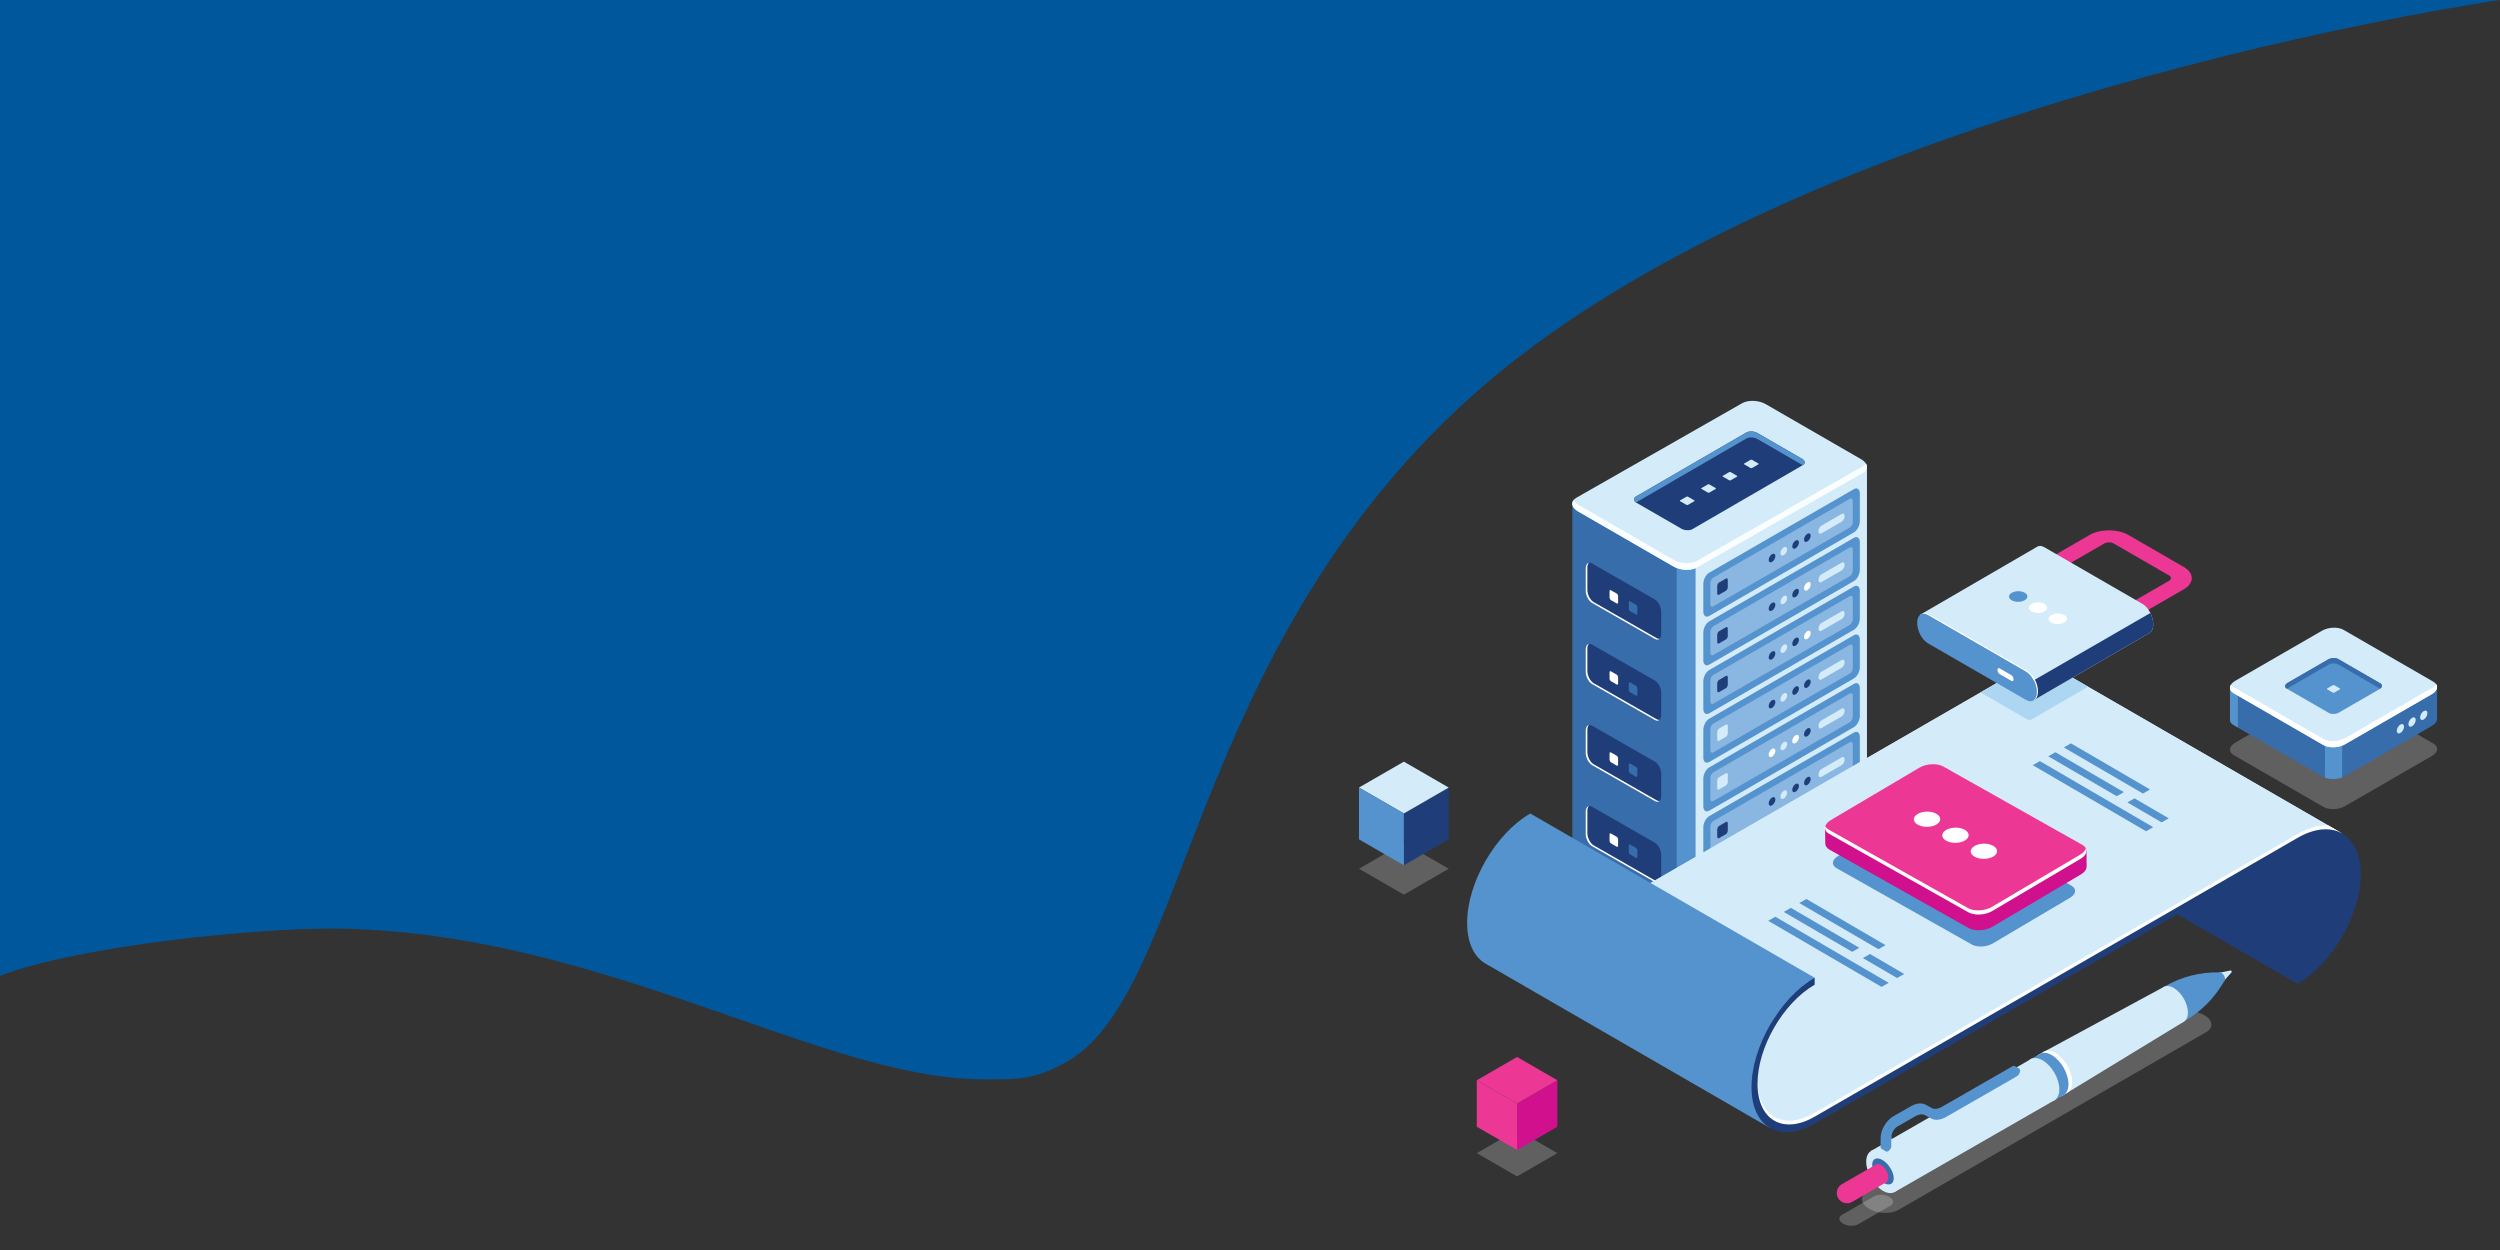 <?xml version="1.0" encoding="UTF-8" standalone="no"?><!DOCTYPE svg PUBLIC "-//W3C//DTD SVG 1.1//EN" "http://www.w3.org/Graphics/SVG/1.1/DTD/svg11.dtd"><svg width="100%" height="100%" viewBox="0 0 1600 800" version="1.1" xmlns="http://www.w3.org/2000/svg" xmlns:xlink="http://www.w3.org/1999/xlink" xml:space="preserve" xmlns:serif="http://www.serif.com/" style="fill-rule:evenodd;clip-rule:evenodd;stroke-linejoin:round;stroke-miterlimit:1.414;"><rect x="0" y="0" width="1600" height="800" fill="#333333" stroke="none"/><rect id="Artboard1" x="0" y="0" width="1600" height="800" style="fill:none;"/><clipPath id="_clip1"><rect x="0" y="0" width="1600" height="800"/></clipPath><g clip-path="url(#_clip1)"><path d="M1600,0l0,900l-1600,0l1600,0l0,-900Z" style="fill:#01579b;"/><path d="M1600,-0.007c0,0 -450.833,64.158 -661.45,256.525c-177.648,162.255 -178.335,377.704 -255.069,422.582c-21.865,12.788 -34.981,11.657 -54.64,11.655c-51.963,0 -113.824,-24.114 -184.021,-48.228c-70.201,-24.114 -148.743,-48.227 -234.083,-48.227c-47.996,0 -158.622,10.607 -210.737,30.188l0,-624.488l1600,-0.007Z" style="fill:#01579b;"/><path d="M1600,0c-32.155,-0.071 -54.207,0.459 -80.502,0l80.502,0Z" style="fill:#01579b;"/><path d="M0,668.99l0,231.01l0,-231.01Z" style="fill:#01579b;"/><path d="M1519.5,0c0,0 0,0 0,0Z" style="fill:#01579b;"/><path d="M1600,0c0,0 0,0 0,0Z" style="fill:#01579b;"/><path d="M1087.13,614.078l98.904,-56.397c3.617,-2.089 3.164,-5.736 -1.013,-8.147l-56.907,-32.856c-4.175,-2.411 -10.494,-2.673 -14.111,-0.585l-98.904,56.398c-3.617,2.086 -3.164,5.734 1.013,8.144l56.907,32.857c4.177,2.412 10.494,2.673 14.111,0.586Z" style="fill:#d4ebfa;fill-rule:nonzero;"/><path d="M1006.28,553.505l0,-230.898l91.791,-24.023l16.91,-9.761c3.879,-2.242 10.657,-1.959 15.139,0.626l15.773,9.109l48.96,-0.028l-14.498,222.898c0.112,1.516 -0.735,2.979 -2.6,4.056l-91.603,69.118c-3.879,2.24 -10.658,1.959 -15.137,-0.627l-61.049,-35.245c-2.585,-1.493 -3.83,-3.426 -3.686,-5.225Z" style="fill:#386dab;fill-rule:nonzero;"/><path d="M1122.01,287.323c2.838,0.067 5.786,0.783 8.114,2.126l15.773,9.109l48.96,-0.028l0,231.517c0.111,1.516 -0.734,2.979 -2.6,4.057l-106.101,60.498c-1.864,1.077 -4.4,1.564 -7.024,1.501l-1.094,-232.964l43.972,-75.816Z" style="fill:#d4ebfa;fill-rule:nonzero;"/><path d="M1085.18,595.08c-3.347,1.433 -8.188,1.354 -12.099,-0.139l0,-234.555l12.099,0l0,234.694Z" style="fill:#5593ce;fill-rule:nonzero;"/><path d="M1086.15,363.167l106.101,-60.501c3.882,-2.238 3.395,-6.152 -1.086,-8.74l-61.047,-35.245c-4.482,-2.587 -11.26,-2.868 -15.139,-0.628l-106.101,60.498c-3.881,2.242 -3.394,6.154 1.086,8.74l61.049,35.247c4.48,2.589 11.258,2.868 15.137,0.629Z" style="fill:#d4ebfa;fill-rule:nonzero;"/><path d="M1009.97,323l61.049,35.246c4.48,2.587 11.258,2.866 15.137,0.628l106.101,-60.499c0.866,-0.499 1.501,-1.087 1.937,-1.718c1.334,2.145 0.727,4.471 -1.937,6.009l-106.101,60.5c-3.879,2.24 -10.657,1.961 -15.137,-0.628l-61.049,-35.247c-3.48,-2.01 -4.538,-4.817 -3.023,-7.022c0.609,0.979 1.62,1.92 3.023,2.731Z" style="fill:#fbfeff;fill-rule:nonzero;"/><path d="M1083.15,338.647l70.639,-40.947c1.816,-1.049 1.589,-2.879 -0.507,-4.091l-28.569,-16.492c-2.096,-1.212 -5.269,-1.343 -7.082,-0.296l-70.64,40.949c-1.817,1.049 -1.588,2.879 0.508,4.089l28.567,16.494c2.096,1.21 5.269,1.341 7.084,0.294Z" style="fill:#1f3e79;fill-rule:nonzero;"/><path d="M1121.29,299.538l4.091,-2.362c0.253,-0.146 0.221,-0.397 -0.069,-0.566l-3.952,-2.282c-0.289,-0.168 -0.729,-0.187 -0.98,-0.041l-4.093,2.362c-0.251,0.146 -0.219,0.399 0.069,0.568l3.953,2.281c0.292,0.169 0.728,0.186 0.981,0.04Z" style="fill:#d4ebfa;fill-rule:nonzero;"/><path d="M1107.61,307.403l4.095,-2.364c0.249,-0.146 0.219,-0.399 -0.072,-0.567l-3.952,-2.282c-0.29,-0.168 -0.731,-0.185 -0.98,-0.039l-4.095,2.364c-0.251,0.144 -0.219,0.395 0.072,0.564l3.952,2.281c0.29,0.169 0.729,0.188 0.98,0.043Z" style="fill:#d4ebfa;fill-rule:nonzero;"/><path d="M1093.94,315.265l4.093,-2.364c0.253,-0.144 0.219,-0.399 -0.069,-0.565l-3.954,-2.282c-0.289,-0.167 -0.727,-0.185 -0.978,-0.041l-4.095,2.364c-0.249,0.144 -0.219,0.399 0.069,0.566l3.955,2.281c0.29,0.167 0.726,0.186 0.979,0.041Z" style="fill:#d4ebfa;fill-rule:nonzero;"/><path d="M1080.26,323.127l4.095,-2.362c0.251,-0.146 0.219,-0.399 -0.071,-0.567l-3.951,-2.28c-0.292,-0.169 -0.731,-0.187 -0.982,-0.041l-4.093,2.362c-0.251,0.146 -0.221,0.399 0.072,0.565l3.95,2.282c0.291,0.169 0.731,0.187 0.98,0.041Z" style="fill:#d4ebfa;fill-rule:nonzero;"/><path d="M1153.79,297.7l-0.084,0.047l-0.423,-0.29l-28.569,-16.496c-2.096,-1.208 -5.269,-1.341 -7.082,-0.292l-70.557,40.9c-1.673,-1.199 -1.761,-2.831 -0.083,-3.799l70.64,-40.949c1.813,-1.047 4.986,-0.916 7.082,0.296l28.569,16.492c2.096,1.212 2.323,3.042 0.507,4.091Z" style="fill:#5593ce;fill-rule:nonzero;"/><path d="M1059.09,408.913l-40.163,-22.997c-2.261,-1.304 -4.093,-4.805 -4.093,-7.819l0,-14.364c0,-3.012 1.832,-4.396 4.093,-3.093l40.163,22.996c2.259,1.306 4.091,4.807 4.091,7.819l0,14.364c0,3.014 -1.832,4.398 -4.091,3.094Z" style="fill:#1f3e79;fill-rule:nonzero;"/><path d="M1016.94,360.208c-0.633,0.595 -1.028,1.611 -1.028,2.987l0,14.363c0,3.015 1.832,6.515 4.093,7.82l40.162,22.994c0.726,0.42 1.397,0.536 1.989,0.435c-0.749,0.708 -1.84,0.813 -3.065,0.106l-40.163,-22.997c-2.261,-1.304 -4.093,-4.805 -4.093,-7.819l0,-14.364c0,-2.044 0.854,-3.312 2.105,-3.525Z" style="fill:#fff;fill-rule:nonzero;"/><path d="M1047.01,393.309l-3.685,-2.126c-0.492,-0.286 -0.891,-1.049 -0.891,-1.704l0,-3.936c0,-0.657 0.399,-0.959 0.891,-0.674l3.685,2.126c0.493,0.286 0.892,1.049 0.892,1.704l0,3.936c0,0.658 -0.399,0.959 -0.892,0.674Z" style="fill:#386dab;fill-rule:nonzero;"/><path d="M1034.69,386.199l-3.685,-2.128c-0.493,-0.287 -0.892,-1.049 -0.892,-1.705l0,-3.936c0,-0.657 0.399,-0.959 0.892,-0.674l3.685,2.126c0.492,0.285 0.891,1.049 0.891,1.707l0,3.933c0,0.658 -0.399,0.96 -0.891,0.677Z" style="fill:#fff;fill-rule:nonzero;"/><path d="M1059.09,512.701l-40.163,-22.997c-2.261,-1.304 -4.093,-4.805 -4.093,-7.817l0,-14.364c0,-3.014 1.832,-4.399 4.093,-3.095l40.163,22.998c2.259,1.303 4.091,4.804 4.091,7.817l0,14.362c0,3.016 -1.832,4.4 -4.091,3.096Z" style="fill:#1f3e79;fill-rule:nonzero;"/><path d="M1016.94,463.995c-0.633,0.596 -1.028,1.611 -1.028,2.988l0,14.362c0,3.016 1.832,6.515 4.093,7.821l40.162,22.996c0.726,0.417 1.397,0.533 1.989,0.432c-0.749,0.708 -1.84,0.815 -3.065,0.107l-40.163,-22.997c-2.261,-1.304 -4.093,-4.805 -4.093,-7.817l0,-14.364c0,-2.046 0.854,-3.314 2.105,-3.528Z" style="fill:#fff;fill-rule:nonzero;"/><path d="M1047.01,497.099l-3.685,-2.128c-0.492,-0.285 -0.891,-1.049 -0.891,-1.705l0,-3.935c0,-0.656 0.399,-0.959 0.891,-0.675l3.685,2.128c0.493,0.283 0.892,1.048 0.892,1.705l0,3.934c0,0.657 -0.399,0.959 -0.892,0.676Z" style="fill:#386dab;fill-rule:nonzero;"/><path d="M1034.69,489.985l-3.685,-2.127c-0.493,-0.284 -0.892,-1.049 -0.892,-1.704l0,-3.936c0,-0.655 0.399,-0.957 0.892,-0.674l3.685,2.128c0.492,0.283 0.891,1.047 0.891,1.704l0,3.934c0,0.658 -0.399,0.959 -0.891,0.675Z" style="fill:#fff;fill-rule:nonzero;"/><path d="M1059.09,564.595l-40.163,-22.996c-2.261,-1.305 -4.093,-4.806 -4.093,-7.819l0,-14.363c0,-3.014 1.832,-4.399 4.093,-3.095l40.163,22.998c2.259,1.303 4.091,4.804 4.091,7.818l0,14.362c0,3.014 -1.832,4.399 -4.091,3.095Z" style="fill:#1f3e79;fill-rule:nonzero;"/><path d="M1016.94,515.889c-0.633,0.596 -1.028,1.611 -1.028,2.99l0,14.362c0,3.014 1.832,6.513 4.093,7.819l40.162,22.995c0.726,0.418 1.397,0.534 1.989,0.433c-0.749,0.708 -1.84,0.815 -3.065,0.107l-40.163,-22.996c-2.261,-1.305 -4.093,-4.806 -4.093,-7.819l0,-14.363c0,-2.046 0.854,-3.314 2.105,-3.528Z" style="fill:#fff;fill-rule:nonzero;"/><path d="M1047.01,548.993l-3.685,-2.128c-0.492,-0.285 -0.891,-1.049 -0.891,-1.705l0,-3.935c0,-0.656 0.399,-0.958 0.891,-0.675l3.685,2.128c0.493,0.283 0.892,1.047 0.892,1.705l0,3.934c0,0.657 -0.399,0.959 -0.892,0.676Z" style="fill:#386dab;fill-rule:nonzero;"/><path d="M1034.69,541.878l-3.685,-2.126c-0.493,-0.284 -0.892,-1.047 -0.892,-1.704l0,-3.936c0,-0.656 0.399,-0.957 0.892,-0.674l3.685,2.128c0.492,0.282 0.891,1.045 0.891,1.704l0,3.936c0,0.656 -0.399,0.957 -0.891,0.672Z" style="fill:#fff;fill-rule:nonzero;"/><path d="M1059.09,460.807l-40.163,-22.997c-2.261,-1.304 -4.093,-4.805 -4.093,-7.819l0,-14.364c0,-3.012 1.832,-4.396 4.093,-3.093l40.163,22.996c2.259,1.306 4.091,4.807 4.091,7.819l0,14.362c0,3.016 -1.832,4.4 -4.091,3.096Z" style="fill:#1f3e79;fill-rule:nonzero;"/><path d="M1016.94,412.102c-0.633,0.595 -1.028,1.611 -1.028,2.987l0,14.362c0,3.016 1.832,6.515 4.093,7.821l40.162,22.996c0.726,0.417 1.397,0.534 1.989,0.432c-0.749,0.709 -1.84,0.815 -3.065,0.107l-40.163,-22.997c-2.261,-1.304 -4.093,-4.805 -4.093,-7.819l0,-14.364c0,-2.044 0.854,-3.312 2.105,-3.525Z" style="fill:#fff;fill-rule:nonzero;"/><path d="M1047.01,445.205l-3.685,-2.128c-0.492,-0.286 -0.891,-1.049 -0.891,-1.704l0,-3.936c0,-0.658 0.399,-0.959 0.891,-0.674l3.685,2.126c0.493,0.284 0.892,1.049 0.892,1.706l0,3.934c0,0.657 -0.399,0.959 -0.892,0.676Z" style="fill:#386dab;fill-rule:nonzero;"/><path d="M1034.69,438.091l-3.685,-2.126c-0.493,-0.285 -0.892,-1.049 -0.892,-1.705l0,-3.936c0,-0.655 0.399,-0.959 0.892,-0.674l3.685,2.128c0.492,0.283 0.891,1.047 0.891,1.705l0,3.933c0,0.658 -0.399,0.959 -0.891,0.675Z" style="fill:#fff;fill-rule:nonzero;"/><path d="M1093.88,394.209l92.661,-53.498c2.074,-1.197 3.756,-4.409 3.756,-7.174l0,-17.668c0,-2.765 -1.682,-4.035 -3.756,-2.84l-92.661,53.499c-2.074,1.195 -3.756,4.408 -3.756,7.174l0,17.669c0,2.764 1.682,4.036 3.756,2.838Z" style="fill:#5593ce;fill-rule:nonzero;"/><path d="M1095.78,388.242c-0.674,0 -1.148,-0.623 -1.148,-1.669l0,-13.283c0,-1.403 0.852,-3.032 1.905,-3.639l87.341,-50.426c0.268,-0.155 0.524,-0.228 0.757,-0.228c0.676,0 1.148,0.624 1.148,1.667l0,13.283c0,1.403 -0.854,3.033 -1.905,3.64l-87.341,50.427c-0.27,0.155 -0.524,0.228 -0.757,0.228Z" style="fill:#8ab7e2;fill-rule:nonzero;"/><path d="M1165.68,341.382l13.034,-7.527c1.022,-0.588 1.85,-2.171 1.85,-3.535c0,-1.361 -0.828,-1.987 -1.85,-1.399l-13.034,7.527c-1.021,0.59 -1.849,2.173 -1.849,3.536c0,1.36 0.828,1.988 1.849,1.398Z" style="fill:#d4ebfa;fill-rule:nonzero;"/><path d="M1154.57,345.327c0,1.364 0.957,1.916 2.137,1.234c1.18,-0.682 2.137,-2.337 2.137,-3.699c0,-1.364 -0.957,-1.917 -2.137,-1.233c-1.18,0.68 -2.137,2.338 -2.137,3.698Z" style="fill:#1f3e79;fill-rule:nonzero;"/><path d="M1147.04,349.678c0,1.364 0.957,1.915 2.137,1.235c1.178,-0.682 2.135,-2.338 2.135,-3.702c0,-1.362 -0.957,-1.912 -2.135,-1.232c-1.18,0.682 -2.137,2.338 -2.137,3.699Z" style="fill:#1f3e79;fill-rule:nonzero;"/><path d="M1139.5,354.032c0,1.36 0.955,1.912 2.135,1.232c1.18,-0.682 2.137,-2.338 2.137,-3.701c0,-1.362 -0.957,-1.915 -2.137,-1.233c-1.18,0.68 -2.135,2.338 -2.135,3.702Z" style="fill:#d4ebfa;fill-rule:nonzero;"/><path d="M1131.96,358.381c0,1.362 0.957,1.915 2.137,1.233c1.18,-0.68 2.136,-2.338 2.136,-3.698c0,-1.364 -0.956,-1.916 -2.136,-1.236c-1.18,0.684 -2.137,2.338 -2.137,3.701Z" style="fill:#1f3e79;fill-rule:nonzero;"/><path d="M1100.21,380.616l4.391,-2.532c0.656,-0.38 1.186,-1.398 1.186,-2.27l0,-4.646c0,-0.875 -0.53,-1.278 -1.186,-0.897l-4.391,2.534c-0.655,0.379 -1.187,1.394 -1.187,2.269l0,4.647c0,0.871 0.532,1.274 1.187,0.895Z" style="fill:#1f3e79;fill-rule:nonzero;"/><path d="M1093.88,425.368l92.661,-53.499c2.074,-1.199 3.756,-4.41 3.756,-7.175l0,-17.67c0,-2.765 -1.682,-4.035 -3.756,-2.838l-92.661,53.497c-2.074,1.197 -3.756,4.41 -3.756,7.175l0,17.67c0,2.765 1.682,4.035 3.756,2.84Z" style="fill:#5593ce;fill-rule:nonzero;"/><path d="M1095.78,419.4c-0.674,0 -1.148,-0.624 -1.148,-1.668l0,-13.284c0,-1.403 0.852,-3.033 1.905,-3.642l87.341,-50.425c0.268,-0.154 0.524,-0.229 0.757,-0.229c0.676,0 1.148,0.624 1.148,1.669l0,13.283c0,1.403 -0.854,3.033 -1.905,3.64l-87.341,50.427c-0.27,0.156 -0.524,0.229 -0.757,0.229Z" style="fill:#8ab7e2;fill-rule:nonzero;"/><path d="M1165.68,372.539l13.034,-7.526c1.022,-0.589 1.85,-2.172 1.85,-3.535c0,-1.362 -0.828,-1.988 -1.85,-1.4l-13.034,7.527c-1.021,0.59 -1.849,2.173 -1.849,3.535c0,1.362 0.828,1.989 1.849,1.399Z" style="fill:#d4ebfa;fill-rule:nonzero;"/><path d="M1154.57,376.484c0,1.364 0.957,1.915 2.137,1.235c1.18,-0.682 2.137,-2.338 2.137,-3.7c0,-1.364 -0.957,-1.916 -2.137,-1.234c-1.18,0.681 -2.137,2.337 -2.137,3.699Z" style="fill:#fff;fill-rule:nonzero;"/><path d="M1147.04,380.836c0,1.363 0.957,1.916 2.137,1.232c1.178,-0.68 2.135,-2.338 2.135,-3.698c0,-1.363 -0.957,-1.916 -2.135,-1.234c-1.18,0.682 -2.137,2.338 -2.137,3.7Z" style="fill:#1f3e79;fill-rule:nonzero;"/><path d="M1139.5,385.187c0,1.362 0.955,1.915 2.135,1.235c1.18,-0.682 2.137,-2.338 2.137,-3.702c0,-1.362 -0.957,-1.912 -2.137,-1.232c-1.18,0.68 -2.135,2.337 -2.135,3.699Z" style="fill:#d4ebfa;fill-rule:nonzero;"/><path d="M1131.96,389.539c0,1.361 0.957,1.914 2.137,1.234c1.18,-0.682 2.136,-2.338 2.136,-3.701c0,-1.362 -0.956,-1.915 -2.136,-1.233c-1.18,0.68 -2.137,2.338 -2.137,3.7Z" style="fill:#1f3e79;fill-rule:nonzero;"/><path d="M1100.21,411.774l4.391,-2.535c0.656,-0.378 1.186,-1.393 1.186,-2.268l0,-4.646c0,-0.875 -0.53,-1.275 -1.186,-0.897l-4.391,2.534c-0.655,0.379 -1.187,1.394 -1.187,2.269l0,4.645c0,0.875 0.532,1.276 1.187,0.898Z" style="fill:#1f3e79;fill-rule:nonzero;"/><path d="M1093.88,456.523l92.661,-53.497c2.074,-1.197 3.756,-4.41 3.756,-7.175l0,-17.67c0,-2.763 -1.682,-4.035 -3.756,-2.838l-92.661,53.498c-2.074,1.199 -3.756,4.411 -3.756,7.174l0,17.67c0,2.765 1.682,4.035 3.756,2.838Z" style="fill:#5593ce;fill-rule:nonzero;"/><path d="M1095.78,450.557c-0.674,0 -1.148,-0.624 -1.148,-1.669l0,-13.281c0,-1.405 0.852,-3.035 1.905,-3.642l87.341,-50.427c0.268,-0.155 0.524,-0.228 0.757,-0.228c0.676,0 1.148,0.623 1.148,1.669l0,13.284c0,1.404 -0.854,3.033 -1.905,3.64l-87.341,50.425c-0.27,0.156 -0.524,0.229 -0.757,0.229Z" style="fill:#8ab7e2;fill-rule:nonzero;"/><path d="M1165.68,403.695l13.034,-7.523c1.022,-0.592 1.85,-2.173 1.85,-3.537c0,-1.362 -0.828,-1.987 -1.85,-1.397l-13.034,7.524c-1.021,0.59 -1.849,2.173 -1.849,3.535c0,1.364 0.828,1.989 1.849,1.398Z" style="fill:#d4ebfa;fill-rule:nonzero;"/><path d="M1154.57,407.643c0,1.36 0.957,1.913 2.137,1.233c1.18,-0.682 2.137,-2.338 2.137,-3.702c0,-1.361 -0.957,-1.912 -2.137,-1.232c-1.18,0.68 -2.137,2.338 -2.137,3.701Z" style="fill:#fff;fill-rule:nonzero;"/><path d="M1147.04,411.993c0,1.364 0.957,1.916 2.137,1.233c1.178,-0.68 2.135,-2.338 2.135,-3.698c0,-1.364 -0.957,-1.917 -2.135,-1.235c-1.18,0.682 -2.137,2.338 -2.137,3.7Z" style="fill:#1f3e79;fill-rule:nonzero;"/><path d="M1139.5,416.344c0,1.364 0.955,1.915 2.135,1.233c1.18,-0.68 2.137,-2.338 2.137,-3.7c0,-1.361 -0.957,-1.914 -2.137,-1.232c-1.18,0.68 -2.135,2.338 -2.135,3.699Z" style="fill:#d4ebfa;fill-rule:nonzero;"/><path d="M1131.96,420.696c0,1.362 0.957,1.914 2.137,1.234c1.18,-0.683 2.136,-2.337 2.136,-3.701c0,-1.362 -0.956,-1.915 -2.136,-1.233c-1.18,0.68 -2.137,2.338 -2.137,3.7Z" style="fill:#1f3e79;fill-rule:nonzero;"/><path d="M1100.21,442.933l4.391,-2.536c0.656,-0.379 1.186,-1.394 1.186,-2.269l0,-4.645c0,-0.875 -0.53,-1.276 -1.186,-0.898l-4.391,2.535c-0.655,0.378 -1.187,1.395 -1.187,2.27l0,4.644c0,0.875 0.532,1.275 1.187,0.899Z" style="fill:#1f3e79;fill-rule:nonzero;"/><path d="M1093.88,487.68l92.661,-53.497c2.074,-1.197 3.756,-4.409 3.756,-7.174l0,-17.67c0,-2.765 -1.682,-4.035 -3.756,-2.838l-92.661,53.497c-2.074,1.199 -3.756,4.41 -3.756,7.174l0,17.671c0,2.764 1.682,4.034 3.756,2.837Z" style="fill:#5593ce;fill-rule:nonzero;"/><path d="M1095.78,481.714c-0.674,0 -1.148,-0.624 -1.148,-1.669l0,-13.283c0,-1.403 0.852,-3.033 1.905,-3.639l87.341,-50.428c0.268,-0.155 0.524,-0.228 0.755,-0.228c0.676,0 1.15,0.626 1.15,1.671l0,13.281c0,1.403 -0.854,3.035 -1.905,3.641l-87.341,50.426c-0.27,0.155 -0.524,0.228 -0.757,0.228Z" style="fill:#8ab7e2;fill-rule:nonzero;"/><path d="M1165.68,434.854l13.034,-7.525c1.022,-0.592 1.85,-2.175 1.85,-3.537c0,-1.361 -0.828,-1.989 -1.85,-1.397l-13.034,7.525c-1.021,0.59 -1.849,2.173 -1.849,3.534c0,1.364 0.828,1.99 1.849,1.4Z" style="fill:#d4ebfa;fill-rule:nonzero;"/><path d="M1154.57,438.801c0,1.361 0.957,1.912 2.137,1.232c1.18,-0.68 2.137,-2.338 2.137,-3.701c0,-1.36 -0.957,-1.913 -2.137,-1.233c-1.18,0.68 -2.137,2.338 -2.137,3.702Z" style="fill:#1f3e79;fill-rule:nonzero;"/><path d="M1147.04,443.15c0,1.362 0.957,1.915 2.137,1.235c1.178,-0.682 2.135,-2.338 2.135,-3.702c0,-1.362 -0.957,-1.914 -2.135,-1.232c-1.18,0.681 -2.137,2.337 -2.137,3.699Z" style="fill:#1f3e79;fill-rule:nonzero;"/><path d="M1139.5,447.502c0,1.363 0.955,1.916 2.135,1.232c1.18,-0.68 2.137,-2.337 2.137,-3.699c0,-1.362 -0.957,-1.915 -2.137,-1.233c-1.18,0.682 -2.135,2.338 -2.135,3.7Z" style="fill:#d4ebfa;fill-rule:nonzero;"/><path d="M1131.96,451.853c0,1.362 0.957,1.915 2.137,1.235c1.18,-0.684 2.136,-2.34 2.136,-3.702c0,-1.364 -0.956,-1.914 -2.136,-1.232c-1.18,0.68 -2.137,2.337 -2.137,3.699Z" style="fill:#1f3e79;fill-rule:nonzero;"/><path d="M1100.21,474.088l4.391,-2.534c0.656,-0.378 1.186,-1.394 1.186,-2.269l0,-4.643c0,-0.875 -0.53,-1.278 -1.186,-0.899l-4.391,2.536c-0.655,0.376 -1.187,1.394 -1.187,2.266l0,4.646c0,0.875 0.532,1.278 1.187,0.897Z" style="fill:#d4ebfa;fill-rule:nonzero;"/><path d="M1093.88,518.838l92.661,-53.496c2.074,-1.199 3.756,-4.411 3.756,-7.178l0,-17.666c0,-2.767 -1.682,-4.037 -3.756,-2.84l-92.661,53.497c-2.074,1.197 -3.756,4.41 -3.756,7.177l0,17.668c0,2.765 1.682,4.037 3.756,2.838Z" style="fill:#5593ce;fill-rule:nonzero;"/><path d="M1095.78,512.872c-0.676,0 -1.148,-0.626 -1.148,-1.67l0,-13.283c0,-1.403 0.852,-3.032 1.905,-3.639l87.341,-50.427c0.268,-0.156 0.524,-0.229 0.755,-0.229c0.676,0 1.15,0.626 1.15,1.669l0,13.283c0,1.403 -0.854,3.033 -1.905,3.642l-87.341,50.423c-0.27,0.157 -0.524,0.231 -0.757,0.231Z" style="fill:#8ab7e2;fill-rule:nonzero;"/><path d="M1165.68,466.011l13.034,-7.527c1.022,-0.59 1.85,-2.173 1.85,-3.532c0,-1.364 -0.828,-1.992 -1.85,-1.4l-13.034,7.525c-1.021,0.59 -1.849,2.171 -1.849,3.535c0,1.362 0.828,1.987 1.849,1.399Z" style="fill:#d4ebfa;fill-rule:nonzero;"/><path d="M1154.57,469.956c0,1.364 0.957,1.916 2.137,1.234c1.18,-0.681 2.137,-2.337 2.137,-3.701c0,-1.362 -0.957,-1.913 -2.137,-1.233c-1.18,0.682 -2.137,2.338 -2.137,3.7Z" style="fill:#1f3e79;fill-rule:nonzero;"/><path d="M1147.04,474.309c0,1.36 0.957,1.913 2.137,1.233c1.178,-0.682 2.135,-2.338 2.135,-3.702c0,-1.361 -0.957,-1.914 -2.135,-1.232c-1.18,0.68 -2.137,2.338 -2.137,3.701Z" style="fill:#fff;fill-rule:nonzero;"/><path d="M1139.5,478.659c0,1.362 0.955,1.914 2.135,1.233c1.18,-0.68 2.137,-2.338 2.137,-3.698c0,-1.364 -0.957,-1.916 -2.137,-1.236c-1.18,0.683 -2.135,2.337 -2.135,3.701Z" style="fill:#d4ebfa;fill-rule:nonzero;"/><path d="M1131.96,483.011c0,1.363 0.957,1.914 2.137,1.232c1.18,-0.68 2.136,-2.338 2.136,-3.7c0,-1.361 -0.956,-1.914 -2.136,-1.232c-1.18,0.68 -2.137,2.338 -2.137,3.7Z" style="fill:#fff;fill-rule:nonzero;"/><path d="M1100.21,505.246l4.391,-2.535c0.656,-0.378 1.186,-1.393 1.186,-2.268l0,-4.646c0,-0.873 -0.53,-1.276 -1.186,-0.897l-4.391,2.534c-0.655,0.379 -1.187,1.394 -1.187,2.269l0,4.645c0,0.875 0.532,1.276 1.187,0.898Z" style="fill:#d4ebfa;fill-rule:nonzero;"/><path d="M1093.88,549.995l92.661,-53.497c2.074,-1.197 3.756,-4.41 3.756,-7.177l0,-17.666c0,-2.767 -1.682,-4.039 -3.756,-2.84l-92.661,53.498c-2.074,1.197 -3.756,4.409 -3.756,7.176l0,17.666c0,2.767 1.682,4.039 3.756,2.84Z" style="fill:#5593ce;fill-rule:nonzero;"/><path d="M1095.79,544.029c-0.676,0 -1.15,-0.624 -1.15,-1.669l0,-13.283c0,-1.403 0.852,-3.033 1.905,-3.64l87.341,-50.425c0.268,-0.157 0.524,-0.231 0.757,-0.231c0.676,0 1.148,0.626 1.148,1.669l0,13.284c0,1.403 -0.854,3.032 -1.905,3.639l-87.341,50.427c-0.268,0.156 -0.524,0.229 -0.755,0.229Z" style="fill:#8ab7e2;fill-rule:nonzero;"/><path d="M1165.68,497.168l13.034,-7.526c1.022,-0.588 1.85,-2.173 1.85,-3.535c0,-1.362 -0.828,-1.988 -1.85,-1.399l-13.034,7.526c-1.021,0.588 -1.849,2.173 -1.849,3.535c0,1.362 0.828,1.988 1.849,1.399Z" style="fill:#d4ebfa;fill-rule:nonzero;"/><path d="M1154.57,501.113c0,1.364 0.957,1.917 2.137,1.233c1.18,-0.68 2.137,-2.338 2.137,-3.698c0,-1.364 -0.957,-1.916 -2.137,-1.234c-1.18,0.682 -2.137,2.338 -2.137,3.699Z" style="fill:#1f3e79;fill-rule:nonzero;"/><path d="M1147.04,505.465c0,1.362 0.957,1.914 2.137,1.234c1.178,-0.682 2.135,-2.337 2.135,-3.701c0,-1.362 -0.957,-1.913 -2.135,-1.233c-1.18,0.68 -2.137,2.338 -2.137,3.7Z" style="fill:#1f3e79;fill-rule:nonzero;"/><path d="M1139.5,509.816c0,1.362 0.955,1.915 2.135,1.235c1.18,-0.682 2.137,-2.338 2.137,-3.702c0,-1.362 -0.957,-1.914 -2.137,-1.232c-1.18,0.68 -2.135,2.337 -2.135,3.699Z" style="fill:#d4ebfa;fill-rule:nonzero;"/><path d="M1131.96,514.168c0,1.364 0.957,1.914 2.137,1.232c1.18,-0.68 2.136,-2.337 2.136,-3.699c0,-1.362 -0.956,-1.915 -2.136,-1.235c-1.18,0.684 -2.137,2.338 -2.137,3.702Z" style="fill:#1f3e79;fill-rule:nonzero;"/><path d="M1100.21,536.403l4.391,-2.535c0.656,-0.38 1.186,-1.395 1.186,-2.268l0,-4.646c0,-0.874 -0.53,-1.277 -1.186,-0.897l-4.391,2.535c-0.655,0.378 -1.187,1.393 -1.187,2.268l0,4.646c0,0.873 0.532,1.275 1.187,0.897Z" style="fill:#1f3e79;fill-rule:nonzero;"/><path d="M1093.88,581.152l92.661,-53.497c2.074,-1.199 3.756,-4.41 3.756,-7.174l0,-17.671c0,-2.764 -1.682,-4.036 -3.756,-2.837l-92.661,53.497c-2.074,1.197 -3.756,4.409 -3.756,7.176l0,17.668c0,2.765 1.682,4.035 3.756,2.838Z" style="fill:#5593ce;fill-rule:nonzero;"/><path d="M1095.79,575.186c-0.676,0 -1.15,-0.626 -1.15,-1.669l0,-13.283c0,-1.403 0.852,-3.033 1.905,-3.641l87.341,-50.426c0.268,-0.153 0.524,-0.228 0.757,-0.228c0.676,0 1.148,0.624 1.148,1.669l0,13.283c0,1.403 -0.854,3.033 -1.905,3.639l-87.341,50.428c-0.268,0.155 -0.524,0.228 -0.755,0.228Z" style="fill:#8ab7e2;fill-rule:nonzero;"/><path d="M1165.68,528.326l13.034,-7.527c1.022,-0.588 1.85,-2.171 1.85,-3.535c0,-1.362 -0.828,-1.987 -1.85,-1.399l-13.034,7.527c-1.021,0.59 -1.849,2.172 -1.849,3.534c0,1.362 0.828,1.99 1.849,1.4Z" style="fill:#d4ebfa;fill-rule:nonzero;"/><path d="M1152.19,533.957c0,2.573 1.807,3.617 4.035,2.332c2.229,-1.289 4.036,-4.417 4.036,-6.991c0,-2.574 -1.807,-3.617 -4.036,-2.33c-2.228,1.286 -4.035,4.415 -4.035,6.989Z" style="fill:#fff;fill-rule:nonzero;"/><path d="M1136.58,543.09c0,1.364 0.957,1.917 2.138,1.237c1.176,-0.684 2.133,-2.338 2.133,-3.702c0,-1.364 -0.957,-1.914 -2.133,-1.232c-1.181,0.68 -2.138,2.337 -2.138,3.697Z" style="fill:#1f3e79;fill-rule:nonzero;"/><path d="M1129.04,547.444c0,1.362 0.958,1.914 2.138,1.232c1.18,-0.68 2.135,-2.337 2.135,-3.701c0,-1.36 -0.955,-1.913 -2.135,-1.233c-1.18,0.682 -2.138,2.338 -2.138,3.702Z" style="fill:#d4ebfa;fill-rule:nonzero;"/><path d="M1121.51,551.795c0,1.36 0.958,1.913 2.138,1.233c1.18,-0.682 2.135,-2.338 2.135,-3.702c0,-1.362 -0.955,-1.912 -2.135,-1.232c-1.18,0.682 -2.138,2.338 -2.138,3.701Z" style="fill:#1f3e79;fill-rule:nonzero;"/><path d="M1100.21,567.56l4.391,-2.536c0.656,-0.377 1.186,-1.394 1.186,-2.269l0,-4.643c0,-0.875 -0.53,-1.278 -1.186,-0.899l-4.391,2.536c-0.655,0.378 -1.187,1.394 -1.187,2.268l0,4.644c0,0.875 0.532,1.278 1.187,0.899Z" style="fill:#d4ebfa;fill-rule:nonzero;"/><path d="M1470.43,629.598l-182.013,-105.137l205.177,9.666l12.744,12.191l2.771,18.286l-2.033,12.425l-6.095,15.095l-6.096,11.822l-6.832,8.866l-17.623,16.786Z" style="fill:#1f3e79;fill-rule:nonzero;"/><path d="M1317.45,428.605c-0.311,-0.19 -0.626,-0.373 -0.948,-0.545l-0.058,-0.034l-0.004,0c-7.272,-3.893 -17.149,-3.185 -28.021,3.094l-248.624,143.542c1.059,0.794 1.992,1.749 2.861,2.781l9.424,-5.439l50.311,109.332l26.043,35.557l16.994,5.91l17.037,-6.659l82.703,-46.999l163.924,-93.732l60.123,-36.114l15.699,-4.987l14.122,-0.839l-181.586,-104.868Z" style="fill:#d4ebfa;fill-rule:nonzero;"/><path d="M1120.97,695.78c0,-25.734 18.133,-57.138 40.419,-70.004l0,4.432c-20.171,11.646 -36.578,40.067 -36.578,63.356c0,23.29 16.407,32.763 36.578,21.119l309.042,-178.426c11.138,-6.433 21.239,-7.032 28.558,-2.814l-181.54,-104.838c-0.311,-0.19 -0.626,-0.373 -0.948,-0.545l-0.058,-0.034l-0.004,0c-7.272,-3.893 -17.149,-3.185 -28.021,3.094l-248.624,143.542c1.059,0.794 1.992,1.749 2.861,2.781l9.424,-5.441l50.311,109.334l20.808,28.409c-1.435,-3.952 -2.228,-8.624 -2.228,-13.965Z" style="fill:#d4ebfa;fill-rule:nonzero;"/><path d="M1499.04,533.473l0.002,0l-0.032,-0.019l0.03,0.019Z" style="fill:#d4ebfa;fill-rule:nonzero;"/><path d="M1120.97,693.323c0,0.449 0.038,0.867 0.049,1.307c0.264,-12.844 4.934,-26.987 12.302,-39.489c-0.345,-0.217 -0.69,-0.438 -1.031,-0.663c-6.994,12.432 -11.32,26.305 -11.32,38.845Z" style="fill:#fff;fill-rule:nonzero;"/><path d="M1470.43,533.799l-309.042,178.425c-19.695,11.37 -35.794,2.598 -36.543,-19.503c-0.005,0.281 -0.035,0.566 -0.035,0.843c0,23.29 16.407,32.763 36.578,21.119l309.042,-178.426c11.138,-6.433 21.239,-7.032 28.558,-2.814l-8.784,-5.071c-5.852,-0.43 -12.594,1.282 -19.774,5.427Z" style="fill:#fff;fill-rule:nonzero;"/><path d="M1102.39,678.878l-50.311,-109.336l-9.424,5.444c-0.379,-0.452 -0.776,-0.879 -1.184,-1.293l-1.677,0.969c1.059,0.794 1.992,1.749 2.861,2.781l9.424,-5.441l50.311,109.334l20.808,28.409c-0.457,-1.26 -0.823,-2.618 -1.145,-4.023l-19.663,-26.844Z" style="fill:#fff;fill-rule:nonzero;"/><path d="M1499.04,531.014l0.002,0l-0.032,-0.019l0.03,0.019Z" style="fill:#d4ebfa;fill-rule:nonzero;"/><path d="M979.379,520.638l-0.001,0c-22.286,12.867 -40.417,44.272 -40.417,70.004c0,12.425 4.235,21.28 11.116,25.676l0.007,0.013l0.111,0.064c0.408,0.259 0.826,0.5 1.253,0.723l181.348,104.788l-11.1,-20.068l1.29,-20.039l3.511,-11.266l5.355,-12.007c0,0 4.434,-8.218 4.711,-8.405c0.278,-0.186 6.557,-8.31 6.557,-8.31l6.106,-6.375l6.639,-4.246l5.526,-5.414l-182.012,-105.138Z" style="fill:#5593ce;fill-rule:nonzero;"/><path d="M1470.43,629.598l0,-4.432c20.167,-11.646 36.579,-40.067 36.579,-63.357c0,-23.289 -16.412,-32.764 -36.579,-21.118l-309.042,178.424c-22.286,12.867 -40.419,2.4 -40.419,-23.335c0,-25.734 18.133,-57.137 40.419,-70.004l0,4.432c-20.171,11.646 -36.578,40.067 -36.578,63.356c0,23.29 16.407,32.763 36.578,21.119l309.042,-178.424c22.286,-12.869 40.417,-2.4 40.417,23.333c0,25.734 -18.131,57.138 -40.417,70.006Z" style="fill:#1f3e79;fill-rule:nonzero;"/><path d="M1325.7,566.818l-86.549,-48.859c-3.456,-1.946 -9.45,-1.635 -13.391,0.695l-49.453,29.249c-3.942,2.33 -4.335,5.795 -0.881,7.744l86.549,48.857c3.454,1.946 9.448,1.635 13.389,-0.697l49.453,-29.245c3.942,-2.33 4.337,-5.797 0.883,-7.744Z" style="fill:#5593ce;fill-rule:nonzero;"/><path d="M1259.83,593.909l-88.973,-50.135c-1.76,-0.993 -2.598,-2.334 -2.641,-3.748l-0.047,0.033l-0.101,-9.907c0,0 3.125,2.564 4.966,4.069l55.438,-32.787c4.511,-2.668 11.372,-3.024 15.325,-0.796l85.042,47.92l6.504,-3.845l0.116,9.999l-0.039,-0.032c-0.022,1.714 -1.231,3.522 -3.658,4.957l-56.607,33.476c-4.509,2.667 -11.371,3.023 -15.325,0.796Z" style="fill:#d0108c;fill-rule:nonzero;"/><path d="M1332.66,540.691l-88.974,-50.137c-3.955,-2.225 -10.816,-1.871 -15.325,0.796l-56.607,33.476c-4.511,2.668 -4.96,6.635 -1.008,8.865l88.973,50.134c3.954,2.23 10.815,1.874 15.326,-0.794l56.605,-33.476c4.511,-2.668 4.962,-6.635 1.01,-8.864Z" style="fill:#ed3795;fill-rule:nonzero;"/><path d="M1259.71,583.825l-88.973,-50.134c-2.248,-1.267 -3.023,-3.097 -2.488,-4.929c0.418,0.858 1.147,1.654 2.288,2.297l88.974,50.133c3.952,2.229 10.814,1.871 15.323,-0.796l56.607,-33.475c1.944,-1.152 3.089,-2.544 3.493,-3.934c1.029,2.119 -0.082,4.668 -3.293,6.568l-56.605,33.474c-4.511,2.67 -11.372,3.026 -15.326,0.796Z" style="fill:#fff;fill-rule:nonzero;"/><path d="M1239.32,527.692c3.276,-1.936 3.243,-5.022 -0.071,-6.889c-3.318,-1.87 -8.66,-1.814 -11.936,0.123c-3.277,1.939 -3.243,5.022 0.075,6.89c3.313,1.87 8.658,1.813 11.932,-0.124Z" style="fill:#fff;fill-rule:nonzero;"/><path d="M1257.5,537.939c3.276,-1.937 3.243,-5.02 -0.073,-6.888c-3.315,-1.869 -8.658,-1.813 -11.934,0.124c-3.276,1.937 -3.243,5.022 0.073,6.889c3.316,1.87 8.658,1.814 11.934,-0.125Z" style="fill:#fff;fill-rule:nonzero;"/><path d="M1275.69,548.187c3.277,-1.937 3.243,-5.022 -0.071,-6.891c-3.315,-1.868 -8.66,-1.81 -11.936,0.127c-3.276,1.937 -3.242,5.02 0.075,6.89c3.314,1.867 8.658,1.811 11.932,-0.126Z" style="fill:#fff;fill-rule:nonzero;"/><path d="M1208.75,629.015l-72.529,-42.295l-4.552,2.601l72.531,42.294l4.55,-2.6Z" style="fill:#5593ce;fill-rule:nonzero;"/><path d="M1206.73,604.882l-50.63,-29.524l-4.552,2.601l50.63,29.521l4.552,-2.598Z" style="fill:#5593ce;fill-rule:nonzero;"/><path d="M1189.96,606.581l-43.801,-25.541l-4.55,2.6l43.801,25.541l4.55,-2.6Z" style="fill:#5593ce;fill-rule:nonzero;"/><path d="M1218.69,623.332l-21.9,-12.77l-4.55,2.604l21.9,12.768l4.55,-2.602Z" style="fill:#5593ce;fill-rule:nonzero;"/><path d="M1378.04,529.401l-72.529,-42.294l-4.55,2.6l72.531,42.294l4.548,-2.6Z" style="fill:#5593ce;fill-rule:nonzero;"/><path d="M1376.02,505.266l-50.629,-29.524l-4.551,2.602l50.63,29.524l4.55,-2.602Z" style="fill:#5593ce;fill-rule:nonzero;"/><path d="M1359.25,506.965l-43.802,-25.541l-4.552,2.602l43.802,25.541l4.552,-2.602Z" style="fill:#5593ce;fill-rule:nonzero;"/><path d="M1387.98,523.719l-21.901,-12.771l-4.55,2.602l21.899,12.769l4.552,-2.6Z" style="fill:#5593ce;fill-rule:nonzero;"/><path d="M1317.45,428.605c-0.311,-0.19 -0.626,-0.373 -0.948,-0.545l-0.058,-0.034l-0.004,0c-7.272,-3.893 -17.149,-3.185 -28.021,3.094l-20.868,12.049l29.333,16.934c1.418,0.817 2.701,0.811 3.649,0.146l0.004,0.004l35.767,-20.759l-18.854,-10.889Z" style="fill:#acd6f2;fill-rule:nonzero;"/><path d="M1362.89,397.191l-9.413,-5.436l34.711,-20.04c1.639,-0.946 1.639,-2.486 0,-3.434l-35.46,-20.472c-1.639,-0.946 -4.307,-0.946 -5.946,0l-34.711,20.041l-9.414,-5.436l34.708,-20.041c6.832,-3.942 17.948,-3.942 24.778,0.002l35.46,20.472c6.829,3.943 6.829,10.361 0,14.302l-34.713,20.042Z" style="fill:#ed3795;fill-rule:nonzero;"/><path d="M1378.08,399.585c0,-5.034 -3.059,-10.882 -6.836,-13.06l-62.889,-36.309c-1.69,-0.976 -3.233,-1.045 -4.427,-0.38l-0.003,-0.002l-75.09,43.635l72.615,54.716l73.977,-42.936c0.229,-0.103 0.45,-0.224 0.652,-0.38l0.002,0c1.236,-0.935 1.999,-2.77 1.999,-5.284Z" style="fill:#d4ebfa;fill-rule:nonzero;"/><path d="M1301.45,448.185l73.977,-42.936c0.229,-0.103 0.45,-0.224 0.652,-0.38l0.002,0c1.236,-0.935 1.999,-2.77 1.999,-5.284c0,-2.404 -0.703,-4.989 -1.842,-7.274l-84.328,48.687l9.54,7.187Z" style="fill:#1f3e79;fill-rule:nonzero;"/><path d="M1296.72,447.992l-62.89,-36.308c-3.774,-2.181 -6.833,-8.027 -6.833,-13.06c0,-5.032 3.059,-7.347 6.833,-5.167l62.89,36.309c3.775,2.179 6.836,8.027 6.836,13.06c0,5.033 -3.061,7.347 -6.836,5.166Z" style="fill:#5593ce;fill-rule:nonzero;"/><path d="M1297.48,429.423l-62.89,-36.31c-1.736,-1.001 -3.315,-1.046 -4.52,-0.319c1.079,-0.329 2.372,-0.14 3.763,0.663l62.89,36.309c3.775,2.179 6.836,8.027 6.836,13.058l0,0.002c0,2.718 -0.9,4.635 -2.316,5.487c1.851,-0.564 3.072,-2.653 3.072,-5.832l0,-0.001c0,-5.032 -3.061,-10.878 -6.835,-13.057Z" style="fill:#fff;fill-rule:nonzero;"/><path d="M1287.3,435.747l-7.561,-4.361c-0.753,-0.434 -1.361,-1.601 -1.361,-2.603c0,-1.003 0.608,-1.463 1.361,-1.031l7.561,4.361c0.753,0.437 1.362,1.602 1.362,2.604c0,1.004 -0.609,1.465 -1.362,1.03Z" style="fill:#fff;fill-rule:nonzero;"/><path d="M1295.83,384.121c2.279,-1.348 2.259,-3.495 -0.051,-4.797c-2.308,-1.302 -6.028,-1.261 -8.31,0.086c-2.281,1.349 -2.257,3.497 0.051,4.799c2.308,1.3 6.028,1.261 8.31,-0.088Z" style="fill:#5593ce;fill-rule:nonzero;"/><path d="M1308.49,391.258c2.282,-1.35 2.258,-3.497 -0.05,-4.799c-2.308,-1.3 -6.03,-1.263 -8.31,0.088c-2.279,1.349 -2.259,3.496 0.051,4.797c2.308,1.3 6.03,1.261 8.309,-0.086Z" style="fill:#fff;fill-rule:nonzero;"/><path d="M1321.15,398.393c2.282,-1.348 2.26,-3.497 -0.048,-4.797c-2.31,-1.302 -6.03,-1.263 -8.312,0.086c-2.281,1.349 -2.257,3.497 0.053,4.797c2.308,1.302 6.026,1.263 8.307,-0.086Z" style="fill:#fff;fill-rule:nonzero;"/><path d="M1214.87,774.413l197.233,-113.954c4.782,-2.761 4.181,-7.585 -1.339,-10.771c-5.521,-3.188 -13.873,-3.535 -18.656,-0.774l-197.235,113.954c-4.782,2.759 -4.181,7.581 1.339,10.771c5.523,3.188 13.875,3.533 18.658,0.774Z" style="fill:#f0f1f1;fill-opacity:0.239;fill-rule:nonzero;"/><path d="M1428.22,621.505c-0.165,-0.286 -0.489,-0.434 -0.811,-0.369l-10.501,2.171l4.057,7.061l7.164,-7.982c0.217,-0.242 0.254,-0.598 0.091,-0.881Z" style="fill:#d4ebfa;fill-rule:nonzero;"/><path d="M1424.04,626.64c0.004,-1.512 -1.054,-3.351 -2.364,-4.11c-0.603,-0.35 -1.15,-0.397 -1.569,-0.21c-12.107,-0.219 -24.047,2.853 -34.546,8.883l-0.761,0.438l12.796,22.271l3.866,-2.51c8.188,-5.314 15.115,-12.354 20.293,-20.628l1.673,-2.671c0.374,-0.266 0.611,-0.763 0.612,-1.463Z" style="fill:#5593ce;fill-rule:nonzero;"/><path d="M1400.26,648.039c0.012,-5.792 -4.04,-12.842 -9.049,-15.748c-5.007,-2.905 -9.078,-0.567 -9.091,5.225c-0.013,5.788 4.039,12.841 9.048,15.746c5.011,2.907 9.081,0.568 9.092,-5.223Z" style="fill:#d4ebfa;fill-rule:nonzero;"/><path d="M1319.87,701.271l77.72,-47.359l-12.796,-22.271l-80.044,43.315l15.12,26.315Z" style="fill:#d4ebfa;fill-rule:nonzero;"/><path d="M1323.03,694.331c0.015,-6.843 -4.773,-15.174 -10.691,-18.609c-5.919,-3.434 -10.728,-0.669 -10.743,6.174c-0.015,6.841 4.773,15.173 10.691,18.607c5.919,3.435 10.728,0.67 10.743,-6.172Z" style="fill:#d4ebfa;fill-rule:nonzero;"/><path d="M1318.6,696.876c0.015,-6.841 -4.772,-15.173 -10.691,-18.606c-5.919,-3.436 -10.73,-0.671 -10.743,6.172c-0.015,6.843 4.771,15.173 10.692,18.606c5.918,3.436 10.728,0.671 10.742,-6.172Z" style="fill:#d4ebfa;fill-rule:nonzero;"/><path d="M1212.65,762.874l102.785,-59.057l-15.119,-26.316l-102.785,59.059l15.119,26.314Z" style="fill:#d4ebfa;fill-rule:nonzero;"/><path d="M1215.81,755.933c0.015,-6.841 -4.771,-15.173 -10.691,-18.606c-5.919,-3.434 -10.729,-0.671 -10.744,6.172c-0.013,6.843 4.773,15.173 10.692,18.607c5.919,3.433 10.73,0.672 10.743,-6.173Z" style="fill:#d4ebfa;fill-rule:nonzero;"/><path d="M1211.98,753.71c-0.196,-4.041 -3.435,-9.104 -7.236,-11.309c-3.801,-2.207 -6.723,-0.717 -6.528,3.323c0.197,4.041 3.436,9.106 7.236,11.309c3.801,2.205 6.721,0.717 6.528,-3.323Z" style="fill:#386dab;fill-rule:nonzero;"/><path d="M1323.81,693.881c0.015,-6.843 -4.773,-15.173 -10.691,-18.607c-2.384,-1.382 -4.58,-1.746 -6.363,-1.255c1.952,-2 5.123,-2.208 8.71,-0.127c5.918,3.435 10.706,11.766 10.691,18.607c-0.01,4.087 -1.735,6.702 -4.38,7.429c1.27,-1.3 2.027,-3.35 2.033,-6.047Z" style="fill:#fff;fill-rule:nonzero;"/><path d="M1323.81,693.881c0.015,-6.843 -4.773,-15.173 -10.691,-18.607c-2.959,-1.718 -5.644,-1.884 -7.586,-0.766l-5.824,3.346l2.712,4.718c0.442,6.231 4.537,13.356 9.696,16.874l2.712,4.723l5.824,-3.346c1.945,-1.118 3.149,-3.52 3.157,-6.942Z" style="fill:#5593ce;fill-rule:nonzero;"/><path d="M1317.99,697.228c0.013,-6.842 -4.773,-15.175 -10.693,-18.608c-5.919,-3.434 -10.729,-0.669 -10.744,6.172c-0.014,6.843 4.773,15.173 10.692,18.607c5.919,3.435 10.73,0.672 10.745,-6.171Z" style="fill:#d4ebfa;fill-rule:nonzero;"/><path d="M1207.13,756.699l-6.524,-11.355l-21.786,12.519c-3.136,1.802 -4.217,5.803 -2.415,8.937c1.803,3.136 5.802,4.216 8.938,2.416l21.787,-12.517Z" style="fill:#ed3795;fill-rule:nonzero;"/><path d="M1208.5,753.704c0.006,-2.952 -2.059,-6.547 -4.612,-8.027c-2.555,-1.481 -4.631,-0.29 -4.636,2.662c-0.008,2.952 2.058,6.547 4.612,8.029c2.553,1.482 4.63,0.288 4.636,-2.664Z" style="fill:#ed3795;fill-rule:nonzero;"/><path d="M1232.96,714.097l-3.23,-1.875c-1.856,-1.076 -4.325,-0.836 -6.955,0.676l-11.194,6.431c-2.115,1.215 -3.838,4.186 -3.844,6.623l-0.011,5.571c-0.002,0.935 -0.472,2.005 -1.149,2.788l0.392,2.585l-2.759,-1.617l0.005,-0.004c-0.399,-0.208 -0.648,-0.676 -0.646,-1.361l0.009,-5.573c0.012,-5.082 3.605,-11.277 8.012,-13.808l11.195,-6.432c3.74,-2.149 7.253,-2.49 9.894,-0.96l3.227,1.876c1.855,1.075 4.326,0.835 6.958,-0.677l45.127,-25.929c0.581,-0.333 1.107,-0.358 1.484,-0.129l0,-0.004l2.754,1.613l-2.381,0.89c-0.339,0.993 -1.044,1.954 -1.868,2.428l-45.128,25.929c-3.74,2.148 -7.255,2.489 -9.892,0.959Z" style="fill:#5593ce;fill-rule:nonzero;"/><path d="M1232.53,713.859c-1.858,-1.075 -4.327,-0.836 -6.955,0.676l-11.196,6.431c-2.115,1.216 -3.839,4.185 -3.844,6.624l-0.011,5.571c0,1.324 -0.937,2.933 -2.083,3.592c-1.149,0.66 -2.078,0.122 -2.074,-1.202l0.011,-5.573c0.009,-5.082 3.602,-11.277 8.01,-13.808l11.196,-6.432c3.741,-2.149 7.253,-2.49 9.893,-0.959l3.227,1.875c1.857,1.075 4.327,0.835 6.957,-0.676l45.128,-25.93c1.147,-0.659 2.078,-0.119 2.076,1.205c-0.004,1.324 -0.937,2.931 -2.087,3.593l-45.128,25.929c-3.741,2.148 -7.255,2.489 -9.892,0.957l-3.228,-1.873Z" style="fill:#5593ce;fill-rule:nonzero;"/><path d="M1210.39,728.507l-0.011,5.57l-0.017,0.114c0.105,-0.349 0.165,-0.699 0.165,-1.03l0.011,-5.571l0.043,-0.487c-0.112,0.475 -0.189,0.951 -0.191,1.404Z" style="fill:#fff;fill-rule:nonzero;"/><path d="M1189.26,783.524l20.635,-11.912c2.488,-1.437 2.177,-3.947 -0.697,-5.606c-2.875,-1.658 -7.221,-1.838 -9.709,-0.401l-20.635,11.912c-2.488,1.436 -2.175,3.945 0.697,5.604c2.875,1.66 7.221,1.842 9.709,0.403Z" style="fill:#f0f1f1;fill-opacity:0.239;fill-rule:nonzero;"/><path d="M970.922,752.895l-25.781,-14.885l25.779,-14.882l25.783,14.882l-25.781,14.885Z" style="fill:#f0f1f1;fill-opacity:0.239;fill-rule:nonzero;"/><path d="M996.703,721.125l-25.781,14.887l0,-29.77l25.781,-14.884l0,29.767Z" style="fill:#d0108c;fill-rule:nonzero;"/><path d="M970.922,706.242l-25.781,-14.884l25.779,-14.887l25.783,14.887l-25.781,14.884Z" style="fill:#ed3795;fill-rule:nonzero;"/><path d="M970.922,736.012l-25.781,-14.887l0,-29.767l25.781,14.884l0,29.77Z" style="fill:#ed3795;fill-rule:nonzero;"/><path d="M898.464,572.58l-28.715,-16.579l28.715,-16.58l28.716,16.58l-28.716,16.579Z" style="fill:#f0f1f1;fill-opacity:0.239;fill-rule:nonzero;"/><path d="M927.18,537.193l-28.716,16.58l0,-33.159l28.716,-16.578l0,33.157Z" style="fill:#1f3e79;fill-rule:nonzero;"/><path d="M898.464,520.614l-28.715,-16.578l28.715,-16.58l28.716,16.58l-28.716,16.578Z" style="fill:#d4ebfa;fill-rule:nonzero;"/><path d="M898.464,553.773l-28.715,-16.58l0,-33.157l28.715,16.578l0,33.159Z" style="fill:#5593ce;fill-rule:nonzero;"/><path d="M1487.07,516.468l-57.51,-33.205c-3.531,-2.038 -3.087,-5.597 0.987,-7.95l55.534,-32.06c4.076,-2.354 10.241,-2.609 13.772,-0.571l57.51,33.203c3.531,2.038 3.087,5.597 -0.989,7.952l-55.532,32.06c-4.076,2.353 -10.241,2.607 -13.772,0.571Z" style="fill:#f0f1f1;fill-opacity:0.239;fill-rule:nonzero;"/><path d="M1559.73,459.831l0,-19.845l-44.495,-0.022l-15.379,-8.881c-3.531,-2.036 -9.696,-1.783 -13.772,0.571l-14.349,8.286l-44.538,-0.027l0,20.409c-0.099,1.379 0.671,2.711 2.366,3.69l57.51,33.203c3.531,2.038 9.696,1.782 13.772,-0.571l55.532,-32.06c2.351,-1.357 3.486,-3.116 3.353,-4.753Z" style="fill:#386dab;fill-rule:nonzero;"/><path d="M1493.46,429.717c-2.581,0.064 -5.263,0.714 -7.38,1.937l-14.349,8.286l-44.538,-0.027l0,20.409c-0.099,1.379 0.671,2.711 2.366,3.69l57.51,33.203c1.699,0.98 4.003,1.424 6.391,1.366l0,-68.864Z" style="fill:#386dab;fill-rule:nonzero;"/><path d="M1432.24,439.915l-5.043,-0.002l0,20.409c-0.099,1.379 0.671,2.711 2.366,3.69l2.677,1.544l0,-25.641Z" style="fill:#5593ce;fill-rule:nonzero;"/><path d="M1487.96,497.65c3.044,1.303 7.448,1.23 11.007,-0.128l0,-23.171l-11.007,0l0,23.299Z" style="fill:#5593ce;fill-rule:nonzero;"/><path d="M1487.07,476.881l-57.51,-33.204c-3.531,-2.038 -3.087,-5.598 0.987,-7.95l55.534,-32.061c4.076,-2.354 10.241,-2.609 13.772,-0.571l57.51,33.205c3.531,2.038 3.087,5.597 -0.989,7.95l-55.532,32.06c-4.076,2.353 -10.241,2.609 -13.772,0.571Z" style="fill:#d4ebfa;fill-rule:nonzero;"/><path d="M1556.38,440.344l-55.532,32.06c-4.076,2.355 -10.241,2.61 -13.772,0.572l-57.51,-33.205c-0.786,-0.453 -1.363,-0.985 -1.761,-1.562c-1.213,1.952 -0.663,4.068 1.761,5.468l57.51,33.204c3.531,2.038 9.696,1.782 13.772,-0.571l55.532,-32.06c3.167,-1.83 4.128,-4.384 2.749,-6.388c-0.554,0.888 -1.472,1.744 -2.749,2.482Z" style="fill:#fff;fill-rule:nonzero;"/><path d="M1538.58,465.069c0,1.48 -1.037,3.282 -2.322,4.022c-1.282,0.741 -2.321,0.142 -2.321,-1.34c0,-1.481 1.039,-3.284 2.321,-4.025c1.285,-0.738 2.322,-0.139 2.322,1.343Z" style="fill:#d4ebfa;fill-rule:nonzero;"/><path d="M1546.05,460.753c0,1.482 -1.041,3.282 -2.324,4.024c-1.281,0.74 -2.323,0.14 -2.323,-1.342c0,-1.481 1.042,-3.282 2.323,-4.023c1.283,-0.74 2.324,-0.141 2.324,1.341Z" style="fill:#d4ebfa;fill-rule:nonzero;"/><path d="M1553.52,456.439c0,1.482 -1.04,3.284 -2.323,4.022c-1.283,0.741 -2.323,0.14 -2.323,-1.342c0,-1.479 1.04,-3.281 2.323,-4.021c1.283,-0.742 2.323,-0.141 2.323,1.341Z" style="fill:#d4ebfa;fill-rule:nonzero;"/><path d="M1490.48,456.295l-26.911,-15.537c-1.652,-0.953 -1.446,-2.621 0.461,-3.722l25.987,-15.003c1.905,-1.099 4.792,-1.219 6.444,-0.266l26.911,15.539c1.652,0.953 1.446,2.617 -0.463,3.718l-25.985,15.005c-1.907,1.101 -4.792,1.219 -6.444,0.266Z" style="fill:#5593ce;fill-rule:nonzero;"/><path d="M1493.05,443.285l-3.725,-2.148c-0.229,-0.133 -0.199,-0.364 0.065,-0.516l3.597,-2.075c0.262,-0.152 0.661,-0.171 0.889,-0.038l3.724,2.151c0.229,0.131 0.201,0.361 -0.063,0.513l-3.597,2.078c-0.262,0.151 -0.661,0.166 -0.89,0.035Z" style="fill:#d4ebfa;fill-rule:nonzero;"/><path d="M1463.56,440.758l0.075,0.043l0.386,-0.266l25.987,-15.002c1.905,-1.102 4.792,-1.222 6.444,-0.268l26.836,15.493c1.523,-1.09 1.601,-2.574 0.075,-3.452l-26.911,-15.539c-1.652,-0.953 -4.539,-0.833 -6.444,0.266l-25.987,15.003c-1.907,1.101 -2.113,2.769 -0.461,3.722Z" style="fill:#386dab;fill-rule:nonzero;"/></g></svg>